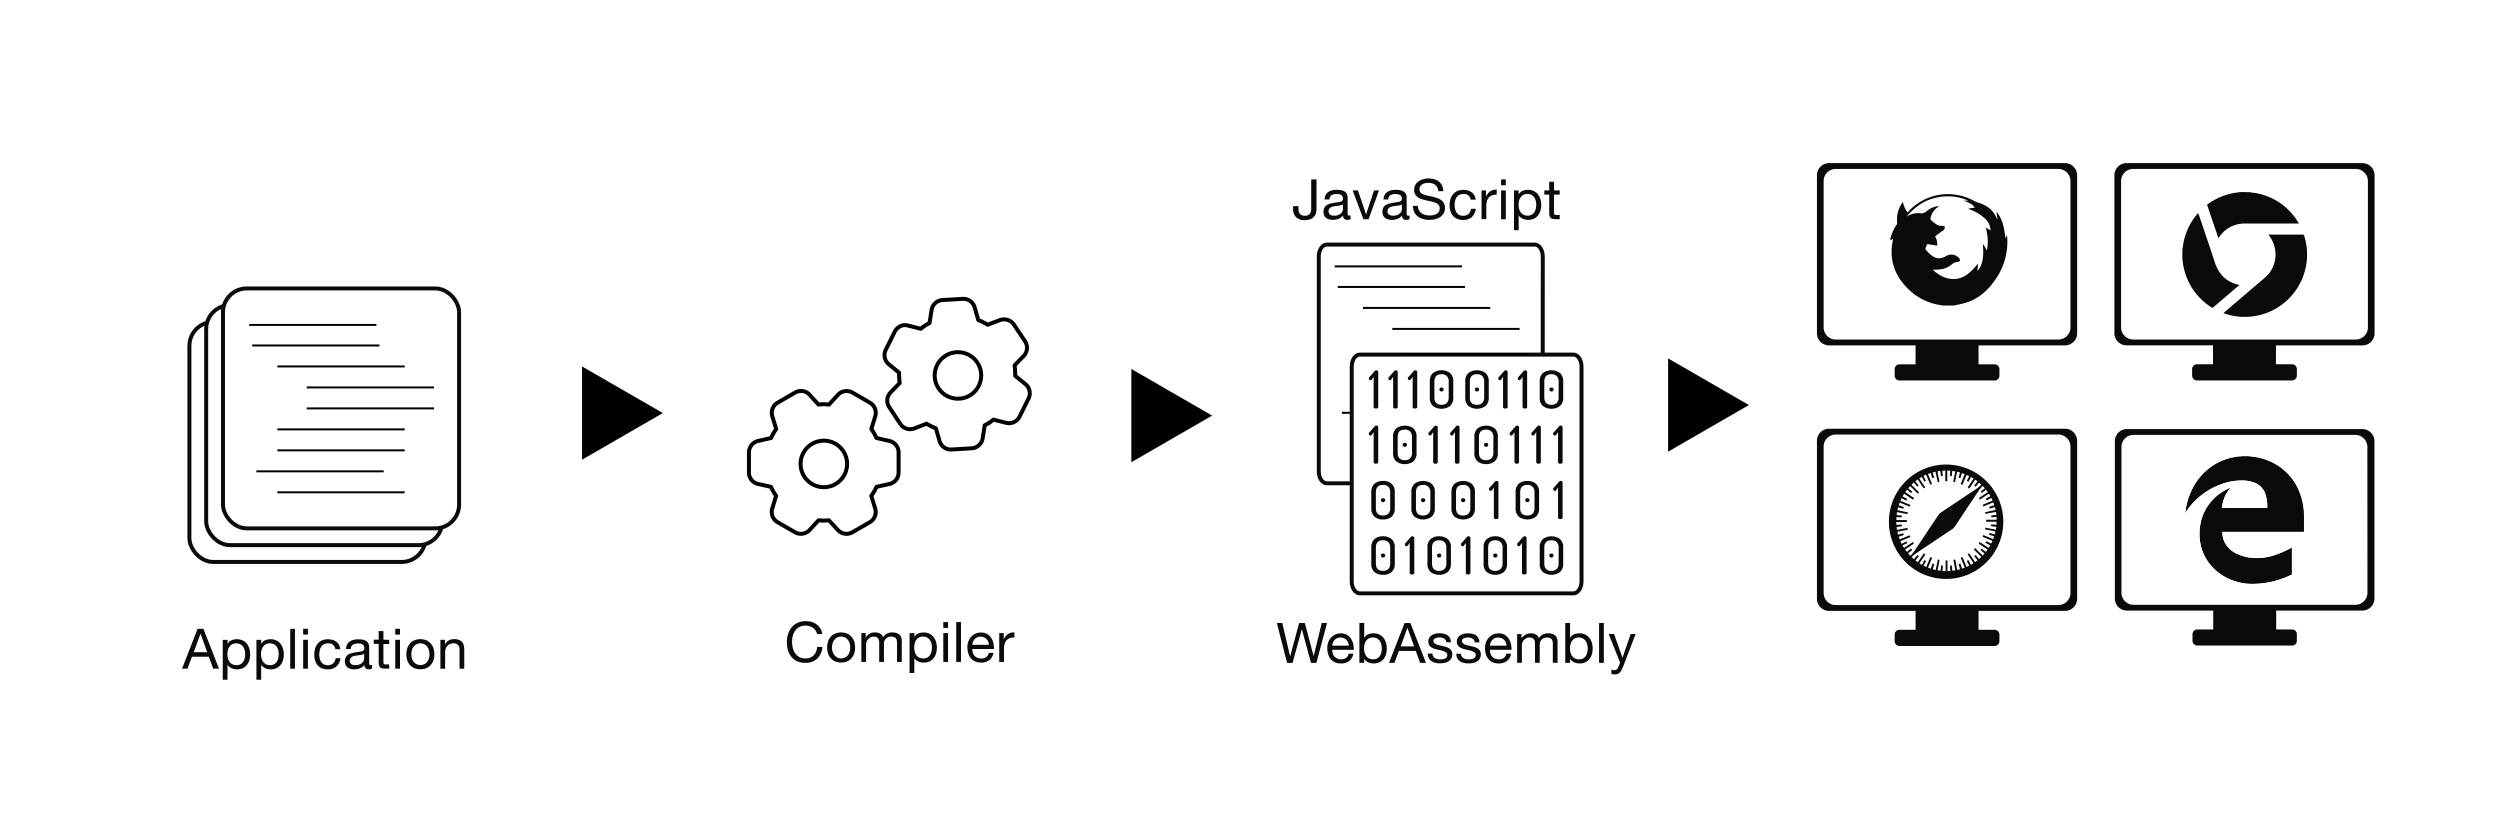 <svg id="Layer_1" data-name="Layer 1" xmlns="http://www.w3.org/2000/svg" xmlns:xlink="http://www.w3.org/1999/xlink" viewBox="0 0 1254.95 415.9"><defs><style>.cls-1,.cls-5,.cls-7,.cls-8{fill:none;}.cls-2,.cls-4{fill:#fff;}.cls-3{fill:#0a0a0a;}.cls-4,.cls-7{stroke:#0a0a0a;}.cls-4{stroke-linecap:round;}.cls-4,.cls-7,.cls-8{stroke-linejoin:round;stroke-width:2px;}.cls-5,.cls-8{stroke:#000;}.cls-5{stroke-miterlimit:10;}.cls-6{clip-path:url(#clip-path);}</style><clipPath id="clip-path" transform="translate(0 -141.62)"><rect class="cls-1" x="945.31" y="371.24" width="64.14" height="64.14"/></clipPath></defs><title>compile_to_WebAssembly-03_export</title><rect class="cls-2" width="1254.95" height="415.9"/><path class="cls-3" d="M660.57,248.68a4.57,4.57,0,0,1-1,1.75,4.63,4.63,0,0,1-1.82,1.23,7.29,7.29,0,0,1-2.81.47,6,6,0,0,1-4.32-1.47,5.79,5.79,0,0,1-1.51-4.33V245.1h2.66v.84a8.47,8.47,0,0,0,.14,1.59,3.35,3.35,0,0,0,.49,1.26,2.37,2.37,0,0,0,1,.83,3.87,3.87,0,0,0,1.61.29,2.84,2.84,0,0,0,2.51-1,4.51,4.51,0,0,0,.68-2.63V231.69h2.66v15A6.66,6.66,0,0,1,660.57,248.68Z" transform="translate(0 -141.62)"/><path class="cls-3" d="M677.94,251.62a3.33,3.33,0,0,1-1.7.37,2,2,0,0,1-1.47-.52,2.24,2.24,0,0,1-.55-1.7,5.64,5.64,0,0,1-2.28,1.7,7.58,7.58,0,0,1-2.82.52,7.29,7.29,0,0,1-1.86-.23,4.22,4.22,0,0,1-1.52-.7,3.45,3.45,0,0,1-1-1.24,4.31,4.31,0,0,1-.37-1.87,4.19,4.19,0,0,1,.42-2,3.76,3.76,0,0,1,1.1-1.28,5.38,5.38,0,0,1,1.57-.74c.6-.17,1.2-.31,1.81-.42s1.27-.23,1.86-.29a11.72,11.72,0,0,0,1.55-.28,2.57,2.57,0,0,0,1.07-.53,1.33,1.33,0,0,0,.39-1,2.31,2.31,0,0,0-.3-1.26,2,2,0,0,0-.75-.72,3.2,3.2,0,0,0-1-.34A8.47,8.47,0,0,0,671,239a5.12,5.12,0,0,0-2.52.57,2.45,2.45,0,0,0-1.09,2.17H664.9a5,5,0,0,1,.56-2.27,4.29,4.29,0,0,1,1.34-1.5,5.64,5.64,0,0,1,1.92-.82,10,10,0,0,1,2.31-.25,12.57,12.57,0,0,1,1.94.14,4.93,4.93,0,0,1,1.75.57,3.28,3.28,0,0,1,1.28,1.17,3.87,3.87,0,0,1,.48,2v7.44a5.53,5.53,0,0,0,.1,1.22c.06.26.28.4.66.4a2.93,2.93,0,0,0,.72-.12Zm-3.86-7.42a3,3,0,0,1-1.18.49c-.48.1-1,.19-1.52.25l-1.61.22a6.22,6.22,0,0,0-1.46.41,2.66,2.66,0,0,0-1,.79,2.22,2.22,0,0,0-.4,1.41,2,2,0,0,0,.23,1,1.93,1.93,0,0,0,.62.65,2.41,2.41,0,0,0,.88.36,4.81,4.81,0,0,0,1.07.12,5.67,5.67,0,0,0,2-.32,4.32,4.32,0,0,0,1.37-.81,3.2,3.2,0,0,0,.79-1.06,2.62,2.62,0,0,0,.25-1.07Z" transform="translate(0 -141.62)"/><path class="cls-3" d="M684.41,251.68,679,237.2h2.67l4.06,12.07h0l4-12.07h2.49L687,251.68Z" transform="translate(0 -141.62)"/><path class="cls-3" d="M707.54,251.62a3.39,3.39,0,0,1-1.71.37,2.08,2.08,0,0,1-1.47-.52,2.28,2.28,0,0,1-.54-1.7,5.74,5.74,0,0,1-2.29,1.7,7.69,7.69,0,0,1-4.67.29,4.34,4.34,0,0,1-1.53-.7,3.35,3.35,0,0,1-1-1.24,4.88,4.88,0,0,1,0-3.87,3.8,3.8,0,0,1,1.11-1.28,5.38,5.38,0,0,1,1.57-.74,18.1,18.1,0,0,1,1.8-.42c.66-.13,1.28-.23,1.86-.29a11.57,11.57,0,0,0,1.56-.28,2.53,2.53,0,0,0,1.06-.53,1.33,1.33,0,0,0,.39-1,2.41,2.41,0,0,0-.29-1.26,2,2,0,0,0-.76-.72,3,3,0,0,0-1-.34,7.28,7.28,0,0,0-1.14-.08,5.12,5.12,0,0,0-2.52.57,2.45,2.45,0,0,0-1.09,2.17h-2.38a5.28,5.28,0,0,1,.56-2.27,4.42,4.42,0,0,1,1.35-1.5,5.59,5.59,0,0,1,1.91-.82,10,10,0,0,1,2.31-.25,12.15,12.15,0,0,1,2,.14,4.93,4.93,0,0,1,1.75.57,3.48,3.48,0,0,1,1.26,1.21,3.87,3.87,0,0,1,.48,2v7.44a6.21,6.21,0,0,0,.09,1.22c.07.26.29.4.66.4a2.59,2.59,0,0,0,.73-.12Zm-3.86-7.42a3,3,0,0,1-1.18.49c-.49.1-1,.19-1.53.25l-1.61.22a6,6,0,0,0-1.45.41,2.66,2.66,0,0,0-1,.79,2.22,2.22,0,0,0-.41,1.41,1.92,1.92,0,0,0,.24,1,1.76,1.76,0,0,0,.62.65,2.41,2.41,0,0,0,.88.36,4.72,4.72,0,0,0,1.06.12,5.67,5.67,0,0,0,2-.32,4.63,4.63,0,0,0,1.37-.81,3,3,0,0,0,.78-1.06,2.63,2.63,0,0,0,.26-1.07Z" transform="translate(0 -141.62)"/><path class="cls-3" d="M720.43,234.42a5.63,5.63,0,0,0-3.4-1,8.32,8.32,0,0,0-1.65.17,4.36,4.36,0,0,0-1.44.56,3,3,0,0,0-1,1,3.25,3.25,0,0,0-.38,1.64,2,2,0,0,0,.55,1.49,3.87,3.87,0,0,0,1.45.94,12.44,12.44,0,0,0,2.06.6c.77.16,1.55.34,2.34.52s1.57.41,2.34.66a7.86,7.86,0,0,1,2.06,1,4.83,4.83,0,0,1,1.45,1.63,5.63,5.63,0,0,1-.17,5.19,5.77,5.77,0,0,1-1.83,1.85,8,8,0,0,1-2.51,1,11.64,11.64,0,0,1-2.76.33,11.32,11.32,0,0,1-3.17-.42,7.84,7.84,0,0,1-2.63-1.28,6,6,0,0,1-1.8-2.18,7,7,0,0,1-.65-3.15h2.51a4.35,4.35,0,0,0,1.78,3.67,5.4,5.4,0,0,0,1.87.86,8,8,0,0,0,2.18.28,9.88,9.88,0,0,0,1.8-.16,5.35,5.35,0,0,0,1.64-.58,3,3,0,0,0,1.63-2.9,2.56,2.56,0,0,0-.55-1.68,3.93,3.93,0,0,0-1.45-1,10.5,10.5,0,0,0-2.06-.65l-2.34-.52c-.79-.18-1.57-.38-2.34-.62a8.27,8.27,0,0,1-2.06-.92,4.18,4.18,0,0,1-2-3.77,5.33,5.33,0,0,1,.62-2.62,5.42,5.42,0,0,1,1.63-1.74,7.63,7.63,0,0,1,2.32-1.06,10.46,10.46,0,0,1,2.67-.35,11,11,0,0,1,2.86.41,6.68,6.68,0,0,1,2.31,1.15,5.57,5.57,0,0,1,1.57,2,7.12,7.12,0,0,1,.63,2.84H722A4.14,4.14,0,0,0,720.43,234.42Z" transform="translate(0 -141.62)"/><path class="cls-3" d="M737.11,239.72a3.66,3.66,0,0,0-2.41-.75,4.6,4.6,0,0,0-2.16.47,3.8,3.8,0,0,0-1.38,1.26,5.23,5.23,0,0,0-.75,1.81,10.72,10.72,0,0,0-.22,2.11,8.36,8.36,0,0,0,.24,2,5.06,5.06,0,0,0,.74,1.7,3.87,3.87,0,0,0,1.32,1.19,4.54,4.54,0,0,0,4.69-.48,4.22,4.22,0,0,0,1.22-2.6h2.43a6.64,6.64,0,0,1-2,4.14,6.29,6.29,0,0,1-4.38,1.46,7.36,7.36,0,0,1-2.93-.54,5.54,5.54,0,0,1-2.13-1.51,6.38,6.38,0,0,1-1.28-2.34,9.82,9.82,0,0,1-.44-3,10.92,10.92,0,0,1,.42-3,7,7,0,0,1,1.28-2.46,6,6,0,0,1,2.14-1.65,7,7,0,0,1,3-.6,8.56,8.56,0,0,1,2.31.29,5.61,5.61,0,0,1,1.91.91,5,5,0,0,1,1.34,1.49,5.67,5.67,0,0,1,.68,2.23h-2.47A3.71,3.71,0,0,0,737.11,239.72Z" transform="translate(0 -141.62)"/><path class="cls-3" d="M745.93,237.2v3H746a6.49,6.49,0,0,1,2.13-2.6,5.33,5.33,0,0,1,3.19-.78v2.52a6.7,6.7,0,0,0-2.43.39,3.77,3.77,0,0,0-1.63,1.15,4.66,4.66,0,0,0-.89,1.83,9.88,9.88,0,0,0-.28,2.48v6.44h-2.38V237.2Z" transform="translate(0 -141.62)"/><path class="cls-3" d="M753.51,234.62v-2.93h2.38v2.93Zm2.38,2.6V251.7h-2.38V237.2Z" transform="translate(0 -141.62)"/><path class="cls-3" d="M762.33,237.2v2h.06a3.59,3.59,0,0,1,1.85-1.75,7.12,7.12,0,0,1,2.77-.54,6.59,6.59,0,0,1,2.93.61,6.06,6.06,0,0,1,2.06,1.63,7.31,7.31,0,0,1,1.24,2.42,9.9,9.9,0,0,1,.42,2.91,10.17,10.17,0,0,1-.4,2.91,6.76,6.76,0,0,1-1.23,2.4A5.76,5.76,0,0,1,770,251.4a6.88,6.88,0,0,1-4.08.47,5.91,5.91,0,0,1-1.31-.36,5.19,5.19,0,0,1-1.21-.69,3.65,3.65,0,0,1-1-1.07h-.06v7.44H760v-20Zm8.56,5.14a5.43,5.43,0,0,0-.81-1.72,4.07,4.07,0,0,0-1.4-1.21,4.46,4.46,0,0,0-2-.44,4.21,4.21,0,0,0-2,.47,3.91,3.91,0,0,0-1.37,1.25,4.91,4.91,0,0,0-.77,1.75,8.48,8.48,0,0,0-.24,2,7.89,7.89,0,0,0,.25,2,5,5,0,0,0,.8,1.75,4,4,0,0,0,1.41,1.22,4.4,4.4,0,0,0,2.11.46,4.09,4.09,0,0,0,2-.47,3.74,3.74,0,0,0,1.33-1.26,5.29,5.29,0,0,0,.73-1.79,9.68,9.68,0,0,0,.23-2.08A7,7,0,0,0,770.89,242.34Z" transform="translate(0 -141.62)"/><path class="cls-3" d="M782.94,237.2v2.1h-2.88v9a2.5,2.5,0,0,0,.07.67.62.62,0,0,0,.26.39,1.07,1.07,0,0,0,.55.19h2v2.1h-1.82a7.61,7.61,0,0,1-1.58-.13,2.3,2.3,0,0,1-1.06-.46,1.9,1.9,0,0,1-.61-1,5.6,5.6,0,0,1-.19-1.63V239.3h-2.47v-2.1h2.47v-4.34h2.38v4.34Z" transform="translate(0 -141.62)"/><path class="cls-3" d="M658.09,474.35l-4.56-16.8h-.06l-4.62,16.8h-2.77l-5.12-20h2.71L647.59,471h.06l4.48-16.63H655L659.43,471h0l4.06-16.63h2.66l-5.35,20Z" transform="translate(0 -141.62)"/><path class="cls-3" d="M677.27,473.43a6.52,6.52,0,0,1-4.09,1.23,7.51,7.51,0,0,1-3-.56,5.83,5.83,0,0,1-2.14-1.57,6.53,6.53,0,0,1-1.3-2.4,11.71,11.71,0,0,1-.49-3.06,8.75,8.75,0,0,1,.5-3,7.11,7.11,0,0,1,1.42-2.38,6.42,6.42,0,0,1,2.15-1.57,6.58,6.58,0,0,1,2.73-.56,6,6,0,0,1,3.21.8,6.36,6.36,0,0,1,2,2,8,8,0,0,1,1.07,2.69,11.71,11.71,0,0,1,.24,2.77H668.76a6.06,6.06,0,0,0,.24,1.8,4,4,0,0,0,2.24,2.56,4.89,4.89,0,0,0,2,.39,4.12,4.12,0,0,0,2.48-.7,3.45,3.45,0,0,0,1.27-2.13h2.35A5.78,5.78,0,0,1,677.27,473.43Zm-.57-9.3a4.36,4.36,0,0,0-.87-1.3,4.05,4.05,0,0,0-2.93-1.19,4.13,4.13,0,0,0-1.66.32,3.93,3.93,0,0,0-1.28.89,4.27,4.27,0,0,0-.84,1.3,5.41,5.41,0,0,0-.36,1.58h8.32A5.19,5.19,0,0,0,676.7,464.13Z" transform="translate(0 -141.62)"/><path class="cls-3" d="M684.8,454.36v7.48h.06a3.59,3.59,0,0,1,1.85-1.75,6.92,6.92,0,0,1,2.77-.55,6.6,6.6,0,0,1,2.93.62,6,6,0,0,1,2.07,1.66,7.46,7.46,0,0,1,1.24,2.43,9.9,9.9,0,0,1,.42,2.91,10.17,10.17,0,0,1-.4,2.91,7,7,0,0,1-1.23,2.39,5.76,5.76,0,0,1-2.08,1.61,6.54,6.54,0,0,1-2.89.59,6.75,6.75,0,0,1-1.19-.11,7.48,7.48,0,0,1-1.31-.36,4.85,4.85,0,0,1-1.21-.69,3.82,3.82,0,0,1-1-1.08h-.06v1.93h-2.38v-20ZM693.36,465a5.59,5.59,0,0,0-.81-1.73,4.15,4.15,0,0,0-1.4-1.2,4.34,4.34,0,0,0-2-.45,4,4,0,0,0-3.41,1.72,5.38,5.38,0,0,0-.77,1.75,8.48,8.48,0,0,0-.24,2,8.36,8.36,0,0,0,.25,2.06,5.35,5.35,0,0,0,.8,1.75,4,4,0,0,0,1.41,1.22,4.36,4.36,0,0,0,2.1.46,4,4,0,0,0,2.06-.48,3.65,3.65,0,0,0,1.33-1.26,5.29,5.29,0,0,0,.73-1.79,9.58,9.58,0,0,0,.22-2.07A7.39,7.39,0,0,0,693.36,465Z" transform="translate(0 -141.62)"/><path class="cls-3" d="M708,454.36l7.81,20h-2.94l-2.18-6h-8.46l-2.24,6h-2.72l7.79-20Zm1.85,11.73-3.34-9.32h0l-3.39,9.32Z" transform="translate(0 -141.62)"/><path class="cls-3" d="M719.47,471.12a2.53,2.53,0,0,0,.88.87,3.9,3.9,0,0,0,1.23.46,7.55,7.55,0,0,0,1.42.17,9.36,9.36,0,0,0,1.18-.08,4.48,4.48,0,0,0,1.14-.31,2,2,0,0,0,.85-.66,1.75,1.75,0,0,0,.33-1.11,1.6,1.6,0,0,0-.69-1.4,6.52,6.52,0,0,0-1.75-.77c-.7-.19-1.47-.37-2.29-.53a12.16,12.16,0,0,1-2.28-.67,4.77,4.77,0,0,1-1.75-1.22,3.12,3.12,0,0,1-.74-2.25,3.46,3.46,0,0,1,.49-1.88,4,4,0,0,1,1.26-1.27,5.8,5.8,0,0,1,1.74-.73,7.77,7.77,0,0,1,1.92-.24,12.18,12.18,0,0,1,2.26.21,5.14,5.14,0,0,1,1.84.73,3.88,3.88,0,0,1,1.27,1.4,5.12,5.12,0,0,1,.56,2.2H726a2.27,2.27,0,0,0-1.15-1.91,3.62,3.62,0,0,0-1.05-.4,5,5,0,0,0-1.16-.13,6.56,6.56,0,0,0-1.08.09,3.48,3.48,0,0,0-1,.29,2.1,2.1,0,0,0-.73.56,1.47,1.47,0,0,0,.16,1.91,3.19,3.19,0,0,0,1.1.67,9.72,9.72,0,0,0,1.51.45l1.68.38a17.39,17.39,0,0,1,1.75.48,5.79,5.79,0,0,1,1.52.74,3.79,3.79,0,0,1,1.06,1.16,3.44,3.44,0,0,1,.41,1.74,3.92,3.92,0,0,1-2,3.58,6.18,6.18,0,0,1-2,.74,11.52,11.52,0,0,1-2.19.21,9.89,9.89,0,0,1-2.3-.25,5.44,5.44,0,0,1-1.93-.83,4.09,4.09,0,0,1-1.35-1.51,5.33,5.33,0,0,1-.56-2.28h2.38A2.62,2.62,0,0,0,719.47,471.12Z" transform="translate(0 -141.62)"/><path class="cls-3" d="M733.75,471.12a2.53,2.53,0,0,0,.88.87,3.9,3.9,0,0,0,1.23.46,7.51,7.51,0,0,0,1.42.14,9.2,9.2,0,0,0,1.17-.08,4.48,4.48,0,0,0,1.14-.31,2,2,0,0,0,.85-.66,1.82,1.82,0,0,0,.34-1.11,1.62,1.62,0,0,0-.7-1.4,6.52,6.52,0,0,0-1.75-.77c-.7-.19-1.46-.37-2.29-.53a12.16,12.16,0,0,1-2.28-.67,4.77,4.77,0,0,1-1.75-1.22,3.13,3.13,0,0,1-.7-2.18,3.46,3.46,0,0,1,.49-1.88,4,4,0,0,1,1.26-1.27,5.69,5.69,0,0,1,1.74-.73,7.77,7.77,0,0,1,1.92-.24,12.18,12.18,0,0,1,2.26.21,5.14,5.14,0,0,1,1.84.73,3.88,3.88,0,0,1,1.27,1.4,5.12,5.12,0,0,1,.56,2.2h-2.38a2.27,2.27,0,0,0-1.15-1.91,3.61,3.61,0,0,0-1-.4,5,5,0,0,0-1.16-.13,6.56,6.56,0,0,0-1.08.09,3.48,3.48,0,0,0-1,.29,2.1,2.1,0,0,0-.73.56,1.47,1.47,0,0,0,.16,1.91,3.19,3.19,0,0,0,1.1.67,9.72,9.72,0,0,0,1.51.45l1.68.38a17.39,17.39,0,0,1,1.75.48,5.79,5.79,0,0,1,1.52.74,3.79,3.79,0,0,1,1.06,1.16,3.44,3.44,0,0,1,.41,1.74,3.92,3.92,0,0,1-2,3.58,6.18,6.18,0,0,1-2,.74,11.52,11.52,0,0,1-2.19.21,9.89,9.89,0,0,1-2.3-.25,5.44,5.44,0,0,1-1.93-.83,4.09,4.09,0,0,1-1.35-1.51,5.33,5.33,0,0,1-.56-2.28h2.38A2.66,2.66,0,0,0,733.75,471.12Z" transform="translate(0 -141.62)"/><path class="cls-3" d="M756.45,473.43a6.54,6.54,0,0,1-4.08,1.23,7.51,7.51,0,0,1-3-.56,5.87,5.87,0,0,1-2.15-1.57,6.83,6.83,0,0,1-1.3-2.4,11.71,11.71,0,0,1-.49-3.06,8.53,8.53,0,0,1,.51-3,7.08,7.08,0,0,1,1.41-2.38,6.46,6.46,0,0,1,4.89-2.13,6,6,0,0,1,3.2.8,6.32,6.32,0,0,1,2,2,8.22,8.22,0,0,1,1.06,2.69,10.74,10.74,0,0,1,.24,2.77H747.94a5.85,5.85,0,0,0,.23,1.81,4,4,0,0,0,.81,1.51,3.91,3.91,0,0,0,1.43,1.05,4.89,4.89,0,0,0,2,.39,4.12,4.12,0,0,0,2.48-.7,3.36,3.36,0,0,0,1.27-2.13h2.35A5.7,5.7,0,0,1,756.45,473.43Zm-.57-9.3a4,4,0,0,0-.87-1.3,4.19,4.19,0,0,0-1.29-.87,4.34,4.34,0,0,0-1.63-.32,4.17,4.17,0,0,0-1.67.32,3.89,3.89,0,0,0-1.27.89,4,4,0,0,0-.84,1.3,4.8,4.8,0,0,0-.37,1.58h8.32A4.68,4.68,0,0,0,755.88,464.13Z" transform="translate(0 -141.62)"/><path class="cls-3" d="M763.76,459.88V462h.06a5.63,5.63,0,0,1,7.11-1.91,3.13,3.13,0,0,1,1.54,1.91,5.16,5.16,0,0,1,1.92-1.82,5.44,5.44,0,0,1,2.62-.65,7.5,7.5,0,0,1,2,.24,4.1,4.1,0,0,1,1.51.74,3.35,3.35,0,0,1,1,1.3,4.68,4.68,0,0,1,.35,1.92v10.61h-2.38v-9.49a6,6,0,0,0-.11-1.26,2.46,2.46,0,0,0-.42-1,2.12,2.12,0,0,0-.85-.69,3.61,3.61,0,0,0-1.42-.25,3.78,3.78,0,0,0-2.77,1,3.63,3.63,0,0,0-1,2.69v9h-2.38v-9.49a7,7,0,0,0-.12-1.29,2.81,2.81,0,0,0-.44-1,2.06,2.06,0,0,0-.82-.67,3.34,3.34,0,0,0-1.33-.24,3.57,3.57,0,0,0-1.78.42,3.9,3.9,0,0,0-1.21,1,4.16,4.16,0,0,0-.67,1.22,3.44,3.44,0,0,0-.21,1.05v9h-2.38V459.88Z" transform="translate(0 -141.62)"/><path class="cls-3" d="M788.15,454.36v7.48h.06a3.59,3.59,0,0,1,1.85-1.75,6.92,6.92,0,0,1,2.77-.55,6.53,6.53,0,0,1,2.92.62,6,6,0,0,1,2.07,1.66,7.2,7.2,0,0,1,1.25,2.43,9.9,9.9,0,0,1,.42,2.91,10.17,10.17,0,0,1-.4,2.91,7.17,7.17,0,0,1-1.24,2.39,5.72,5.72,0,0,1-2.07,1.61,6.58,6.58,0,0,1-2.9.59,6.75,6.75,0,0,1-1.19-.11,7.37,7.37,0,0,1-1.3-.36,5.05,5.05,0,0,1-1.22-.69,3.82,3.82,0,0,1-1-1.08h-.06v1.93h-2.38v-20ZM796.7,465a5.08,5.08,0,0,0-.81-1.73,4.15,4.15,0,0,0-1.4-1.2,4.22,4.22,0,0,0-2-.45,4.08,4.08,0,0,0-2,.48,4.21,4.21,0,0,0-1.38,1.24,5.15,5.15,0,0,0-.76,1.75,8.48,8.48,0,0,0-.24,2,8.36,8.36,0,0,0,.25,2.06,4.89,4.89,0,0,0,.8,1.75,4,4,0,0,0,1.41,1.22,4.36,4.36,0,0,0,2.1.46,4,4,0,0,0,2.06-.48,3.65,3.65,0,0,0,1.33-1.26,5.29,5.29,0,0,0,.73-1.79A9.58,9.58,0,0,0,797,467,7.37,7.37,0,0,0,796.7,465Z" transform="translate(0 -141.62)"/><path class="cls-3" d="M805.09,454.36v20h-2.38v-20Z" transform="translate(0 -141.62)"/><path class="cls-3" d="M814.75,476.29a16.17,16.17,0,0,1-.83,1.79,5.21,5.21,0,0,1-.89,1.19,2.93,2.93,0,0,1-1.09.67,4.12,4.12,0,0,1-1.39.21,5.93,5.93,0,0,1-.84-.06,3.19,3.19,0,0,1-.81-.19v-2.19a3,3,0,0,0,.71.24,2.68,2.68,0,0,0,.69.1,2.12,2.12,0,0,0,1.22-.35,2.18,2.18,0,0,0,.74-1l1-2.44-5.74-14.39h2.69l4.22,11.84h.06l4.06-11.84h2.52Z" transform="translate(0 -141.62)"/><path class="cls-3" d="M408,456.73a6.25,6.25,0,0,0-3.63-1.06,6.48,6.48,0,0,0-3.06.67,6.08,6.08,0,0,0-2.1,1.8,7.8,7.8,0,0,0-1.22,2.59,11.71,11.71,0,0,0-.39,3A13,13,0,0,0,398,467a7.67,7.67,0,0,0,1.22,2.66,6,6,0,0,0,2.11,1.81,6.56,6.56,0,0,0,3.08.67,6,6,0,0,0,2.34-.44,5.15,5.15,0,0,0,1.76-1.2,5.33,5.33,0,0,0,1.16-1.83,7.59,7.59,0,0,0,.51-2.3h2.66a9,9,0,0,1-2.61,5.88,8.41,8.41,0,0,1-6,2.1,9.59,9.59,0,0,1-4.06-.8,7.9,7.9,0,0,1-2.89-2.2,9.39,9.39,0,0,1-1.72-3.3,14.13,14.13,0,0,1-.57-4.09,13.27,13.27,0,0,1,.61-4.1,9.83,9.83,0,0,1,1.81-3.35,8.3,8.3,0,0,1,3-2.25,9.67,9.67,0,0,1,4.07-.83,10.12,10.12,0,0,1,3,.42,8.3,8.3,0,0,1,2.49,1.24,7,7,0,0,1,1.82,2,7.61,7.61,0,0,1,1,2.81h-2.66A5,5,0,0,0,408,456.73Z" transform="translate(0 -141.62)"/><path class="cls-3" d="M415.64,463.69a6.75,6.75,0,0,1,1.35-2.41,6.31,6.31,0,0,1,2.21-1.61,8.14,8.14,0,0,1,6.06,0,6.36,6.36,0,0,1,2.2,1.61,6.58,6.58,0,0,1,1.34,2.41,10.06,10.06,0,0,1,0,5.95,6.73,6.73,0,0,1-1.34,2.39,6.33,6.33,0,0,1-2.2,1.6,8.34,8.34,0,0,1-6.06,0A6.16,6.16,0,0,1,417,472a6.67,6.67,0,0,1-1.35-2.39A10.06,10.06,0,0,1,415.64,463.69Zm2.42,5.32a5,5,0,0,0,1,1.7,4.15,4.15,0,0,0,1.44,1.05,4.27,4.27,0,0,0,3.5,0,4.15,4.15,0,0,0,1.44-1.05,4.72,4.72,0,0,0,1-1.7,7.94,7.94,0,0,0,0-4.68,4.89,4.89,0,0,0-1-1.72,4.21,4.21,0,0,0-1.44-1.07,4.43,4.43,0,0,0-3.5,0,4.12,4.12,0,0,0-1.5,1.08,5.31,5.31,0,0,0-1,1.72,7.94,7.94,0,0,0,0,4.68Z" transform="translate(0 -141.62)"/><path class="cls-3" d="M434.57,459.42v2.12h.06a5.24,5.24,0,0,1,4.67-2.46,5.29,5.29,0,0,1,2.44.56,3.14,3.14,0,0,1,1.54,1.9,5,5,0,0,1,1.92-1.82,5.39,5.39,0,0,1,2.61-.64,7.5,7.5,0,0,1,2,.24,4.1,4.1,0,0,1,1.51.74,3.35,3.35,0,0,1,1,1.3,4.68,4.68,0,0,1,.35,1.92v10.61h-2.38V464.4a7.66,7.66,0,0,0-.11-1.26,2.6,2.6,0,0,0-.42-1,2.12,2.12,0,0,0-.85-.69,3.44,3.44,0,0,0-1.42-.25,3.74,3.74,0,0,0-2.77,1,3.63,3.63,0,0,0-1,2.69v9h-2.38V464.4a5.59,5.59,0,0,0-.13-1.29,2.62,2.62,0,0,0-.43-1,2.06,2.06,0,0,0-.82-.67,3.22,3.22,0,0,0-1.34-.24,3.51,3.51,0,0,0-1.77.42,3.9,3.9,0,0,0-1.21,1,4.16,4.16,0,0,0-.67,1.22,3.44,3.44,0,0,0-.21,1.05v9h-2.38V459.42Z" transform="translate(0 -141.62)"/><path class="cls-3" d="M459,459.42v2h0a3.59,3.59,0,0,1,1.85-1.75,6.92,6.92,0,0,1,2.77-.55,6.6,6.6,0,0,1,2.93.62,6,6,0,0,1,2.07,1.66,7.34,7.34,0,0,1,1.25,2.42,10,10,0,0,1,.42,2.92,10.18,10.18,0,0,1-.41,2.91,7,7,0,0,1-1.23,2.39,5.81,5.81,0,0,1-2.07,1.61,7.13,7.13,0,0,1-4.09.48,6.63,6.63,0,0,1-1.3-.37,4.43,4.43,0,0,1-1.22-.68,3.82,3.82,0,0,1-1-1.08h0v7.45h-2.38v-20Zm8.55,5.13a5.54,5.54,0,0,0-.81-1.72,4.15,4.15,0,0,0-1.4-1.2,4.34,4.34,0,0,0-2-.45,4,4,0,0,0-3.42,1.72,5.38,5.38,0,0,0-.77,1.75,8.48,8.48,0,0,0-.24,2,8.37,8.37,0,0,0,.26,2.06,5.13,5.13,0,0,0,.79,1.75,4.16,4.16,0,0,0,1.42,1.22,4.48,4.48,0,0,0,2.1.46,4,4,0,0,0,2.06-.48,3.65,3.65,0,0,0,1.33-1.26,5.48,5.48,0,0,0,.72-1.79,9.59,9.59,0,0,0,.23-2.07,7.51,7.51,0,0,0-.31-2Z" transform="translate(0 -141.62)"/><path class="cls-3" d="M473.52,456.81V453.9h2.38v2.91Zm2.38,2.61v14.47h-2.38V459.42Z" transform="translate(0 -141.62)"/><path class="cls-3" d="M482.39,453.9v20H480v-20Z" transform="translate(0 -141.62)"/><path class="cls-3" d="M496.62,473a6.58,6.58,0,0,1-4.09,1.23,7.51,7.51,0,0,1-3-.56,5.91,5.91,0,0,1-2.14-1.57,6.53,6.53,0,0,1-1.3-2.4,11.31,11.31,0,0,1-.49-3.06,8.75,8.75,0,0,1,.5-3,7.29,7.29,0,0,1,1.41-2.38,6.46,6.46,0,0,1,2.16-1.57,6.58,6.58,0,0,1,2.73-.56,6,6,0,0,1,3.21.8,6.36,6.36,0,0,1,2,2,7.93,7.93,0,0,1,1.09,2.72,10.74,10.74,0,0,1,.24,2.77H488.11a5.74,5.74,0,0,0,.22,1.8,4.14,4.14,0,0,0,.81,1.52,3.91,3.91,0,0,0,1.43,1.05,4.89,4.89,0,0,0,2,.39,4.05,4.05,0,0,0,2.48-.7,3.37,3.37,0,0,0,1.28-2.13h2.35A5.81,5.81,0,0,1,496.62,473Zm-.58-9.3a4,4,0,0,0-.86-1.3,4.51,4.51,0,0,0-1.29-.87,4.39,4.39,0,0,0-1.64-.32,4.17,4.17,0,0,0-1.67.32,4,4,0,0,0-2.11,2.19,4.78,4.78,0,0,0-.36,1.58h8.31a5,5,0,0,0-.42-1.6Z" transform="translate(0 -141.62)"/><path class="cls-3" d="M503.84,459.42v3.05h.06a6.41,6.41,0,0,1,2.12-2.61,5.38,5.38,0,0,1,3.2-.78v2.54a6.75,6.75,0,0,0-2.44.39,3.89,3.89,0,0,0-1.62,1.15,4.82,4.82,0,0,0-.9,1.83,9.88,9.88,0,0,0-.28,2.48v6.44H501.6V459.42Z" transform="translate(0 -141.62)"/><path class="cls-3" d="M102.12,457.28l7.81,20H107l-2.18-6H96.35l-2.24,6H91.39l7.79-20ZM104,469l-3.34-9.32h0L97.27,469Z" transform="translate(0 -141.62)"/><path class="cls-3" d="M114.24,462.8v2h.06a3.59,3.59,0,0,1,1.85-1.75,6.92,6.92,0,0,1,2.77-.55,6.53,6.53,0,0,1,2.92.62,6,6,0,0,1,2.08,1.66,7.46,7.46,0,0,1,1.24,2.43,9.9,9.9,0,0,1,.42,2.91,10.17,10.17,0,0,1-.4,2.91,6.82,6.82,0,0,1-1.24,2.39,5.64,5.64,0,0,1-2.07,1.61,6.45,6.45,0,0,1-2.9.59,6.75,6.75,0,0,1-1.19-.11,7.37,7.37,0,0,1-1.3-.36,5.05,5.05,0,0,1-1.22-.69,3.82,3.82,0,0,1-1-1.08h-.06v7.45h-2.38v-20Zm8.56,5.14a5.3,5.3,0,0,0-.82-1.73,4.15,4.15,0,0,0-1.4-1.2,4.22,4.22,0,0,0-2-.45,4,4,0,0,0-3.41,1.72,4.91,4.91,0,0,0-.77,1.75,8.48,8.48,0,0,0-.24,2,8.36,8.36,0,0,0,.25,2.06,4.89,4.89,0,0,0,.8,1.75,4,4,0,0,0,1.41,1.22,4.36,4.36,0,0,0,2.1.46,4,4,0,0,0,2.06-.48,3.65,3.65,0,0,0,1.33-1.26,5.29,5.29,0,0,0,.73-1.79,9.58,9.58,0,0,0,.22-2.07A7.8,7.8,0,0,0,122.8,467.94Z" transform="translate(0 -141.62)"/><path class="cls-3" d="M131.13,462.8v2h.05a3.59,3.59,0,0,1,1.85-1.75,6.92,6.92,0,0,1,2.77-.55,6.6,6.6,0,0,1,2.93.62,6,6,0,0,1,2.07,1.66,7.48,7.48,0,0,1,1.25,2.43,9.9,9.9,0,0,1,.42,2.91,10.18,10.18,0,0,1-.41,2.91,7,7,0,0,1-1.23,2.39,5.64,5.64,0,0,1-2.07,1.61,6.58,6.58,0,0,1-2.9.59,7.33,7.33,0,0,1-2.49-.47,4.74,4.74,0,0,1-1.22-.69,3.82,3.82,0,0,1-1-1.08h-.05v7.45h-2.38v-20Zm8.55,5.14a5.59,5.59,0,0,0-.81-1.73,4.15,4.15,0,0,0-1.4-1.2,4.34,4.34,0,0,0-2-.45,4,4,0,0,0-3.42,1.72,5.38,5.38,0,0,0-.77,1.75,8.48,8.48,0,0,0-.24,2,8.87,8.87,0,0,0,.25,2.06,5.35,5.35,0,0,0,.8,1.75,4.16,4.16,0,0,0,1.42,1.22,4.25,4.25,0,0,0,2.1.46,4,4,0,0,0,2-.48,3.65,3.65,0,0,0,1.33-1.26,5.29,5.29,0,0,0,.73-1.79,9.59,9.59,0,0,0,.23-2.07,7.34,7.34,0,0,0-.22-2Z" transform="translate(0 -141.62)"/><path class="cls-3" d="M148.07,457.28v20h-2.38v-20Z" transform="translate(0 -141.62)"/><path class="cls-3" d="M152.18,460.19v-2.91h2.38v2.91Zm2.38,2.61v14.47h-2.38V462.8Z" transform="translate(0 -141.62)"/><path class="cls-3" d="M167.19,465.32a3.55,3.55,0,0,0-2.41-.76,4.32,4.32,0,0,0-2.15.48,3.83,3.83,0,0,0-1.39,1.26,5.16,5.16,0,0,0-.74,1.8,10.12,10.12,0,0,0-.23,2.12,8.36,8.36,0,0,0,.24,2,5.54,5.54,0,0,0,.74,1.69,3.68,3.68,0,0,0,1.32,1.19,4.5,4.5,0,0,0,4.69-.47,4.22,4.22,0,0,0,1.22-2.61h2.43a6.69,6.69,0,0,1-2,4.15,6.28,6.28,0,0,1-4.38,1.45,7.53,7.53,0,0,1-2.93-.53,5.5,5.5,0,0,1-2.12-1.51,6.55,6.55,0,0,1-1.29-2.34,9.82,9.82,0,0,1-.44-3,10.92,10.92,0,0,1,.42-3,7,7,0,0,1,1.28-2.46,6,6,0,0,1,2.14-1.66,7,7,0,0,1,3-.6,9,9,0,0,1,2.31.3,5.56,5.56,0,0,1,1.9.91,5,5,0,0,1,1.36,1.55,5.83,5.83,0,0,1,.67,2.23h-2.46A3.6,3.6,0,0,0,167.19,465.32Z" transform="translate(0 -141.62)"/><path class="cls-3" d="M186.68,477.22a3.39,3.39,0,0,1-1.68.4,2,2,0,0,1-1.47-.52,2.21,2.21,0,0,1-.55-1.69,5.62,5.62,0,0,1-2.28,1.69,7.85,7.85,0,0,1-4.67.3,4.34,4.34,0,0,1-1.53-.7,3.38,3.38,0,0,1-1-1.25,4.11,4.11,0,0,1-.38-1.86,4.31,4.31,0,0,1,.42-2,3.77,3.77,0,0,1,1.11-1.27,5.21,5.21,0,0,1,1.56-.74c.6-.17,1.2-.31,1.81-.42s1.29-.23,1.86-.3a9.11,9.11,0,0,0,1.56-.28,2.53,2.53,0,0,0,1.06-.53,1.28,1.28,0,0,0,.39-1,2.41,2.41,0,0,0-.29-1.26,2,2,0,0,0-.76-.73,3,3,0,0,0-1-.33,7.3,7.3,0,0,0-1.14-.09,5,5,0,0,0-2.52.58,2.45,2.45,0,0,0-1.09,2.17h-2.38a5.11,5.11,0,0,1,.56-2.27,4.29,4.29,0,0,1,1.34-1.5,5.77,5.77,0,0,1,1.92-.83,10.55,10.55,0,0,1,2.31-.25,14.83,14.83,0,0,1,2,.14,5.45,5.45,0,0,1,1.75.57,3.43,3.43,0,0,1,1.26,1.22,4,4,0,0,1,.47,2v7.43a5.63,5.63,0,0,0,.1,1.23q.11.39.66.39a3,3,0,0,0,.73-.11Zm-3.87-7.42a3.1,3.1,0,0,1-1.17.49c-.49.1-1,.18-1.53.25l-1.61.22a6,6,0,0,0-1.45.4,2.66,2.66,0,0,0-1.05.8,2.14,2.14,0,0,0-.41,1.4,1.92,1.92,0,0,0,.24,1,2,2,0,0,0,.61.66,2.78,2.78,0,0,0,.89.36,5.37,5.37,0,0,0,1.06.11,5.45,5.45,0,0,0,2-.32,4.14,4.14,0,0,0,1.37-.81,3.14,3.14,0,0,0,.78-1.06,2.62,2.62,0,0,0,.25-1.07Z" transform="translate(0 -141.62)"/><path class="cls-3" d="M195.36,462.8v2.1h-2.89v9a3,3,0,0,0,.07.67.68.68,0,0,0,.27.39,1.28,1.28,0,0,0,.54.18,6.91,6.91,0,0,0,.91,0h1.1v2.1h-1.82a8.52,8.52,0,0,1-1.59-.12,2.46,2.46,0,0,1-1.06-.46,2,2,0,0,1-.6-1,5.54,5.54,0,0,1-.2-1.62v-9.21h-2.46v-2.1h2.46v-4.34h2.38v4.34Z" transform="translate(0 -141.62)"/><path class="cls-3" d="M198.41,460.19v-2.91h2.38v2.91Zm2.38,2.61v14.47h-2.38V462.8Z" transform="translate(0 -141.62)"/><path class="cls-3" d="M204.43,467.07a6.58,6.58,0,0,1,1.34-2.41,6.4,6.4,0,0,1,2.21-1.61,8.07,8.07,0,0,1,6.07,0,6.23,6.23,0,0,1,2.19,1.61,6.75,6.75,0,0,1,1.35,2.41,10.06,10.06,0,0,1,0,5.95,6.67,6.67,0,0,1-1.35,2.39,6.09,6.09,0,0,1-2.19,1.6,8.37,8.37,0,0,1-6.07,0,6.16,6.16,0,0,1-2.21-1.6,6.73,6.73,0,0,1-1.34-2.39A10.06,10.06,0,0,1,204.43,467.07Zm2.42,5.32a4.76,4.76,0,0,0,1,1.71,4.34,4.34,0,0,0,1.44,1,4.43,4.43,0,0,0,3.5,0,4.34,4.34,0,0,0,1.44-1,5.17,5.17,0,0,0,1-1.71,7.94,7.94,0,0,0,0-4.68,5.31,5.31,0,0,0-1-1.72,4,4,0,0,0-1.44-1.06,4.35,4.35,0,0,0-3.5,0,4,4,0,0,0-1.44,1.06,4.89,4.89,0,0,0-1,1.72A7.94,7.94,0,0,0,206.85,472.39Z" transform="translate(0 -141.62)"/><path class="cls-3" d="M223.36,462.8v2.29h0a5,5,0,0,1,4.71-2.63,6.43,6.43,0,0,1,2.38.39,3.85,3.85,0,0,1,2.36,2.76,8.57,8.57,0,0,1,.24,2.14v9.52h-2.38v-9.8a2.87,2.87,0,0,0-.78-2.12,2.92,2.92,0,0,0-2.16-.79,4.69,4.69,0,0,0-1.89.34,3.55,3.55,0,0,0-1.33,1,4.16,4.16,0,0,0-.8,1.44,5.87,5.87,0,0,0-.26,1.81v8.17h-2.38V462.8Z" transform="translate(0 -141.62)"/><path class="cls-4" d="M774.4,378.23c0,3.3-1.77,6-4,6H666c-2.2,0-4-2.67-4-6V270.4c0-3.3,1.77-6,4-6H770.44c2.19,0,4,2.67,4,6Z" transform="translate(0 -141.62)"/><line class="cls-5" x1="670" y1="133.72" x2="733.89" y2="133.72"/><line class="cls-5" x1="671.54" y1="144.04" x2="735.42" y2="144.04"/><line class="cls-5" x1="684.17" y1="154.57" x2="748.06" y2="154.57"/><line class="cls-5" x1="698.92" y1="165.1" x2="762.8" y2="165.1"/><line class="cls-5" x1="684.17" y1="186.16" x2="748.06" y2="186.16"/><line class="cls-5" x1="684.17" y1="196.69" x2="748.06" y2="196.69"/><line class="cls-5" x1="673.64" y1="207.22" x2="737.53" y2="207.22"/><line class="cls-5" x1="684.17" y1="217.75" x2="748.06" y2="217.75"/><path class="cls-4" d="M793.89,433.48c0,3.3-1.82,6-4.07,6H682.61c-2.25,0-4.07-2.67-4.07-6V325.62c0-3.29,1.82-6,4.07-6H789.82c2.25,0,4.07,2.68,4.07,6Z" transform="translate(0 -141.62)"/><path class="cls-3" d="M687.11,331.62a1.13,1.13,0,0,1,.49-.92l2.52-2.86a1.06,1.06,0,0,1,.71-.34,1.25,1.25,0,0,1,.7.21.71.71,0,0,1,.31.58v17.63a.64.64,0,0,1-.34.58,1.67,1.67,0,0,1-1.62,0,.67.67,0,0,1-.34-.58V330.76l-1,1.44a.8.8,0,0,1-.57.29.74.74,0,0,1-.6-.27A.89.89,0,0,1,687.11,331.62Z" transform="translate(0 -141.62)"/><path class="cls-3" d="M696.9,331.62a1.13,1.13,0,0,1,.49-.92l2.52-2.86a1.06,1.06,0,0,1,.71-.34,1.2,1.2,0,0,1,.69.21.68.68,0,0,1,.32.58v17.63a.67.67,0,0,1-.34.58,1.67,1.67,0,0,1-1.62,0,.67.67,0,0,1-.34-.58V330.76l-1,1.44a.76.76,0,0,1-1.18,0A1,1,0,0,1,696.9,331.62Z" transform="translate(0 -141.62)"/><path class="cls-3" d="M706.69,331.62a1.13,1.13,0,0,1,.49-.92l2.51-2.86a1.11,1.11,0,0,1,.72-.34,1.2,1.2,0,0,1,.69.21.68.68,0,0,1,.32.58v17.63a.65.65,0,0,1-.35.58,1.41,1.41,0,0,1-.8.21,1.47,1.47,0,0,1-.81-.21.64.64,0,0,1-.34-.58V330.76l-1,1.44a.76.76,0,0,1-1.18,0A1,1,0,0,1,706.69,331.62Z" transform="translate(0 -141.62)"/><path class="cls-3" d="M717.73,341.1v-7.9a5.45,5.45,0,0,1,1.6-4.34,7.34,7.34,0,0,1,8.57,0,5.38,5.38,0,0,1,1.62,4.34v7.9a5.38,5.38,0,0,1-1.62,4.34,7.34,7.34,0,0,1-8.57,0A5.45,5.45,0,0,1,717.73,341.1Zm2.3,0q0,3.72,3.58,3.72a3.64,3.64,0,0,0,2.67-.93,3.75,3.75,0,0,0,.94-2.79v-7.9a3.78,3.78,0,0,0-.94-2.8,3.68,3.68,0,0,0-2.67-.93c-2.39,0-3.58,1.25-3.58,3.73Zm2.82-3.26a1,1,0,0,1-.31-.72.93.93,0,0,1,.31-.7,1.14,1.14,0,0,1,.79-.28,1.07,1.07,0,0,1,.76.28.9.9,0,0,1,.3.7,1,1,0,0,1-.3.72,1,1,0,0,1-.76.29A1.05,1.05,0,0,1,722.85,337.84Z" transform="translate(0 -141.62)"/><path class="cls-3" d="M735.53,341.1v-7.9a5.45,5.45,0,0,1,1.6-4.34,7.34,7.34,0,0,1,8.57,0,5.38,5.38,0,0,1,1.62,4.34v7.9a5.38,5.38,0,0,1-1.62,4.34,7.34,7.34,0,0,1-8.57,0A5.45,5.45,0,0,1,735.53,341.1Zm2.3,0q0,3.72,3.58,3.72a3.64,3.64,0,0,0,2.67-.93,3.75,3.75,0,0,0,.94-2.79v-7.9a3.78,3.78,0,0,0-.94-2.8,3.68,3.68,0,0,0-2.67-.93c-2.39,0-3.58,1.25-3.58,3.73Zm2.82-3.26a1,1,0,0,1-.31-.72.93.93,0,0,1,.31-.7,1.14,1.14,0,0,1,.79-.28,1.07,1.07,0,0,1,.76.28.9.9,0,0,1,.3.7,1,1,0,0,1-.3.72,1,1,0,0,1-.76.29A1.05,1.05,0,0,1,740.65,337.84Z" transform="translate(0 -141.62)"/><path class="cls-3" d="M752.07,331.62a1.14,1.14,0,0,1,.5-.92l2.51-2.86a1.09,1.09,0,0,1,.71-.34,1.25,1.25,0,0,1,.7.21.66.66,0,0,1,.31.58v17.63a.64.64,0,0,1-.34.58,1.41,1.41,0,0,1-.8.21,1.47,1.47,0,0,1-.81-.21.64.64,0,0,1-.34-.58V330.76l-1,1.44a.84.84,0,0,1-.58.29.74.74,0,0,1-.6-.27A1,1,0,0,1,752.07,331.62Z" transform="translate(0 -141.62)"/><path class="cls-3" d="M761.86,331.62a1.14,1.14,0,0,1,.5-.92l2.51-2.86a1.06,1.06,0,0,1,.71-.34,1.25,1.25,0,0,1,.7.21.66.66,0,0,1,.31.58v17.63a.64.64,0,0,1-.34.58,1.65,1.65,0,0,1-1.61,0,.64.64,0,0,1-.34-.58V330.76l-1,1.44a.8.8,0,0,1-.57.29.74.74,0,0,1-.6-.27A1,1,0,0,1,761.86,331.62Z" transform="translate(0 -141.62)"/><path class="cls-3" d="M772.91,341.1v-7.9a5.42,5.42,0,0,1,1.6-4.34,7.34,7.34,0,0,1,8.57,0,5.41,5.41,0,0,1,1.61,4.34v7.9a5.4,5.4,0,0,1-1.61,4.34,7.34,7.34,0,0,1-8.57,0A5.41,5.41,0,0,1,772.91,341.1Zm2.3,0q0,3.72,3.58,3.72a3.6,3.6,0,0,0,2.66-.93,3.76,3.76,0,0,0,.95-2.79v-7.9a3.79,3.79,0,0,0-.95-2.8,3.6,3.6,0,0,0-2.66-.93c-2.39,0-3.58,1.25-3.58,3.73Zm2.81-3.26a1,1,0,0,1-.3-.72.9.9,0,0,1,.3-.7,1.17,1.17,0,0,1,.8-.28,1.07,1.07,0,0,1,.76.28.9.9,0,0,1,.3.7,1,1,0,0,1-.3.72,1,1,0,0,1-.76.29,1.08,1.08,0,0,1-.82-.29Z" transform="translate(0 -141.62)"/><path class="cls-3" d="M687.11,359.36a1.09,1.09,0,0,1,.49-.92l2.52-2.86a1,1,0,0,1,.71-.34,1.25,1.25,0,0,1,.7.21.69.69,0,0,1,.31.57v17.6a.66.66,0,0,1-.34.58,1.67,1.67,0,0,1-1.62,0,.67.67,0,0,1-.34-.58V358.54l-1,1.45a.8.8,0,0,1-.57.29.78.78,0,0,1-.6-.28A.9.9,0,0,1,687.11,359.36Z" transform="translate(0 -141.62)"/><path class="cls-3" d="M699.3,368.88V361a5.45,5.45,0,0,1,1.6-4.34,7.34,7.34,0,0,1,8.57,0,5.41,5.41,0,0,1,1.61,4.34v7.9a5.42,5.42,0,0,1-1.61,4.35,7.38,7.38,0,0,1-8.57,0A5.43,5.43,0,0,1,699.3,368.88Zm2.3,0c0,2.49,1.19,3.74,3.58,3.73a3.56,3.56,0,0,0,2.66-.93,3.72,3.72,0,0,0,.95-2.8V361a3.76,3.76,0,0,0-.95-2.79,3.6,3.6,0,0,0-2.66-.93q-3.58,0-3.58,3.72Zm2.81-3.25a1,1,0,0,1-.3-.72.91.91,0,0,1,.3-.71,1.17,1.17,0,0,1,.8-.28,1.07,1.07,0,0,1,.76.28.91.91,0,0,1,.3.71,1,1,0,0,1-1.06,1,1.12,1.12,0,0,1-.8-.3Z" transform="translate(0 -141.62)"/><path class="cls-3" d="M717,359.36a1.09,1.09,0,0,1,.49-.92l2.51-2.82a1,1,0,0,1,.71-.34,1.25,1.25,0,0,1,.7.21.67.67,0,0,1,.32.57v17.56a.67.67,0,0,1-.35.58,1.41,1.41,0,0,1-.8.21,1.47,1.47,0,0,1-.81-.21.66.66,0,0,1-.34-.58V358.54l-1,1.45a.75.75,0,0,1-1,.13.8.8,0,0,1-.13-.13A.91.91,0,0,1,717,359.36Z" transform="translate(0 -141.62)"/><path class="cls-3" d="M727.92,359.36a1.09,1.09,0,0,1,.49-.92l2.52-2.86a1,1,0,0,1,.71-.34,1.25,1.25,0,0,1,.7.21.69.69,0,0,1,.31.57v17.6a.66.66,0,0,1-.34.58,1.47,1.47,0,0,1-.81.21,1.41,1.41,0,0,1-.8-.21.67.67,0,0,1-.35-.58V358.54l-1,1.45a.8.8,0,0,1-.57.29.78.78,0,0,1-.6-.28A.9.9,0,0,1,727.92,359.36Z" transform="translate(0 -141.62)"/><path class="cls-3" d="M740.11,368.88V361a5.45,5.45,0,0,1,1.6-4.34,7.34,7.34,0,0,1,8.57,0,5.41,5.41,0,0,1,1.61,4.34v7.9a5.42,5.42,0,0,1-1.61,4.35,7.38,7.38,0,0,1-8.57,0A5.43,5.43,0,0,1,740.11,368.88Zm2.3,0c0,2.49,1.19,3.74,3.58,3.73a3.56,3.56,0,0,0,2.66-.93,3.75,3.75,0,0,0,1-2.8V361a3.77,3.77,0,0,0-1-2.79,3.6,3.6,0,0,0-2.66-.93c-2.39,0-3.59,1.24-3.58,3.72Zm2.81-3.25a1,1,0,0,1-.3-.72.91.91,0,0,1,.3-.71,1.23,1.23,0,0,1,1.56,0,.91.91,0,0,1,.3.71,1,1,0,0,1-.3.72,1.08,1.08,0,0,1-.76.29,1.12,1.12,0,0,1-.8-.3Z" transform="translate(0 -141.62)"/><path class="cls-3" d="M757.8,359.36a1.09,1.09,0,0,1,.49-.92l2.51-2.82a1,1,0,0,1,.72-.34,1.2,1.2,0,0,1,.69.21.67.67,0,0,1,.32.57v17.56a.67.67,0,0,1-.34.58,1.67,1.67,0,0,1-1.62,0,.66.66,0,0,1-.34-.58V358.54l-1,1.45a.75.75,0,0,1-1.05.13l-.13-.13A.91.91,0,0,1,757.8,359.36Z" transform="translate(0 -141.62)"/><path class="cls-3" d="M768.73,359.36a1.09,1.09,0,0,1,.49-.92l2.52-2.86a1,1,0,0,1,.71-.34,1.25,1.25,0,0,1,.7.21.64.64,0,0,1,.31.57v17.6a.66.66,0,0,1-.34.58,1.47,1.47,0,0,1-.81.21,1.41,1.41,0,0,1-.8-.21.67.67,0,0,1-.35-.58V358.54l-1,1.45a.8.8,0,0,1-.57.29.78.78,0,0,1-.6-.28A.9.9,0,0,1,768.73,359.36Z" transform="translate(0 -141.62)"/><path class="cls-3" d="M779.66,359.36a1.1,1.1,0,0,1,.5-.92l2.51-2.86a1,1,0,0,1,.71-.34,1.25,1.25,0,0,1,.7.21.64.64,0,0,1,.31.57v17.6a.66.66,0,0,1-.34.58,1.47,1.47,0,0,1-.81.21,1.41,1.41,0,0,1-.8-.21.66.66,0,0,1-.34-.58V358.54l-1,1.45a.8.8,0,0,1-.57.29.78.78,0,0,1-.6-.28A.91.91,0,0,1,779.66,359.36Z" transform="translate(0 -141.62)"/><path class="cls-3" d="M688.37,396.67v-7.9a5.41,5.41,0,0,1,1.6-4.34,6.31,6.31,0,0,1,4.27-1.38,6.38,6.38,0,0,1,4.3,1.38,5.41,5.41,0,0,1,1.61,4.34v7.9a5.4,5.4,0,0,1-1.61,4.34,6.38,6.38,0,0,1-4.3,1.38A6.31,6.31,0,0,1,690,401,5.44,5.44,0,0,1,688.37,396.67Zm2.29,0c0,2.48,1.2,3.72,3.58,3.72a3.64,3.64,0,0,0,2.67-.93,3.75,3.75,0,0,0,.94-2.79v-7.9a3.78,3.78,0,0,0-.94-2.8,3.68,3.68,0,0,0-2.67-.93c-2.38,0-3.58,1.25-3.58,3.73Zm2.82-3.26a1,1,0,0,1-.3-.72.9.9,0,0,1,.3-.7,1.14,1.14,0,0,1,.79-.28,1.1,1.1,0,0,1,.77.28.9.9,0,0,1,.3.7,1,1,0,0,1-.3.72,1,1,0,0,1-.77.29,1.05,1.05,0,0,1-.79-.29Z" transform="translate(0 -141.62)"/><path class="cls-3" d="M708.48,396.67v-7.9a5.41,5.41,0,0,1,1.6-4.34,7.34,7.34,0,0,1,8.57,0,5.38,5.38,0,0,1,1.61,4.34v7.9a5.4,5.4,0,0,1-1.61,4.34,7.34,7.34,0,0,1-8.57,0A5.44,5.44,0,0,1,708.48,396.67Zm2.3,0q0,3.72,3.58,3.72a3.56,3.56,0,0,0,2.66-.93,3.77,3.77,0,0,0,1-2.79v-7.9a3.8,3.8,0,0,0-1-2.8,3.6,3.6,0,0,0-2.66-.93c-2.39,0-3.58,1.25-3.58,3.73Zm2.81-3.26a1,1,0,0,1-.3-.72.9.9,0,0,1,.3-.7,1.17,1.17,0,0,1,.8-.28,1.07,1.07,0,0,1,.76.28.9.9,0,0,1,.3.7,1,1,0,0,1-.3.72,1,1,0,0,1-.76.29,1.07,1.07,0,0,1-.8-.29Z" transform="translate(0 -141.62)"/><path class="cls-3" d="M728.59,396.67v-7.9a5.45,5.45,0,0,1,1.6-4.34,7.34,7.34,0,0,1,8.57,0,5.38,5.38,0,0,1,1.62,4.34v7.9a5.41,5.41,0,0,1-1.62,4.34,7.34,7.34,0,0,1-8.57,0A5.45,5.45,0,0,1,728.59,396.67Zm2.3,0q0,3.72,3.58,3.72a3.64,3.64,0,0,0,2.67-.93,3.75,3.75,0,0,0,.94-2.79v-7.9a3.78,3.78,0,0,0-.94-2.8,3.68,3.68,0,0,0-2.67-.93c-2.39,0-3.58,1.25-3.58,3.73Zm2.81-3.26a1,1,0,0,1-.3-.72.9.9,0,0,1,.3-.7,1.17,1.17,0,0,1,.8-.28,1.07,1.07,0,0,1,.76.28.9.9,0,0,1,.3.7,1,1,0,0,1-.3.72,1,1,0,0,1-.76.29,1.09,1.09,0,0,1-.8-.29Z" transform="translate(0 -141.62)"/><path class="cls-3" d="M747.45,387.14a1.1,1.1,0,0,1,.49-.92l2.52-2.86a1.06,1.06,0,0,1,.71-.34,1.2,1.2,0,0,1,.69.21.65.65,0,0,1,.32.58v17.63a.67.67,0,0,1-.34.58,1.67,1.67,0,0,1-1.62,0,.64.64,0,0,1-.34-.58V386.33l-1,1.44a.76.76,0,0,1-1.18,0A1,1,0,0,1,747.45,387.14Z" transform="translate(0 -141.62)"/><path class="cls-3" d="M760.81,396.67v-7.9a5.41,5.41,0,0,1,1.6-4.34,6.31,6.31,0,0,1,4.28-1.38,6.44,6.44,0,0,1,4.29,1.38,5.41,5.41,0,0,1,1.61,4.34v7.9A5.4,5.4,0,0,1,771,401a7.34,7.34,0,0,1-8.57,0A5.44,5.44,0,0,1,760.81,396.67Zm2.29,0q0,3.72,3.59,3.72a3.62,3.62,0,0,0,2.66-.93,3.75,3.75,0,0,0,.94-2.79v-7.9a3.78,3.78,0,0,0-.94-2.8,3.66,3.66,0,0,0-2.66-.93c-2.39,0-3.59,1.25-3.59,3.73Zm2.82-3.26a1,1,0,0,1-.3-.72.9.9,0,0,1,.3-.7,1.14,1.14,0,0,1,.79-.28,1.1,1.1,0,0,1,.77.28.9.9,0,0,1,.3.7,1,1,0,0,1-.3.72,1,1,0,0,1-.77.29,1.05,1.05,0,0,1-.79-.29Z" transform="translate(0 -141.62)"/><path class="cls-3" d="M779.66,387.14a1.11,1.11,0,0,1,.5-.92l2.51-2.86a1.06,1.06,0,0,1,.71-.34,1.25,1.25,0,0,1,.7.21.65.65,0,0,1,.31.58v17.63a.64.64,0,0,1-.34.58,1.47,1.47,0,0,1-.81.21,1.41,1.41,0,0,1-.8-.21.64.64,0,0,1-.34-.58V386.33l-1,1.44a.8.8,0,0,1-.57.29.74.74,0,0,1-.6-.27A.93.93,0,0,1,779.66,387.14Z" transform="translate(0 -141.62)"/><path class="cls-3" d="M688.37,424.45v-7.9a5.45,5.45,0,0,1,1.6-4.34,6.31,6.31,0,0,1,4.27-1.38,6.38,6.38,0,0,1,4.3,1.38,5.43,5.43,0,0,1,1.61,4.34v7.9a5.4,5.4,0,0,1-1.61,4.34,6.38,6.38,0,0,1-4.3,1.38,6.31,6.31,0,0,1-4.27-1.38A5.41,5.41,0,0,1,688.37,424.45Zm2.29,0c0,2.49,1.2,3.73,3.58,3.73a3.64,3.64,0,0,0,2.67-.93,3.78,3.78,0,0,0,.94-2.8v-7.9a3.75,3.75,0,0,0-.94-2.79,3.68,3.68,0,0,0-2.67-.93c-2.38,0-3.58,1.24-3.58,3.72Zm2.82-3.25a1,1,0,0,1-.3-.72.91.91,0,0,1,.3-.71,1.14,1.14,0,0,1,.79-.28,1.1,1.1,0,0,1,.77.28.91.91,0,0,1,.3.71,1,1,0,0,1-.3.72,1.06,1.06,0,0,1-.77.29A1.09,1.09,0,0,1,693.48,421.2Z" transform="translate(0 -141.62)"/><path class="cls-3" d="M705.2,414.93a1.1,1.1,0,0,1,.5-.92l2.51-2.86a1,1,0,0,1,.71-.34,1.25,1.25,0,0,1,.7.21.67.67,0,0,1,.32.57v17.64a.65.65,0,0,1-.35.57,1.41,1.41,0,0,1-.8.21,1.45,1.45,0,0,1-.81-.21.64.64,0,0,1-.34-.57V414.11l-1,1.45a.82.82,0,0,1-.58.28.8.8,0,0,1-.6-.27A1,1,0,0,1,705.2,414.93Z" transform="translate(0 -141.62)"/><path class="cls-3" d="M716.55,424.45v-7.9a5.45,5.45,0,0,1,1.6-4.34,6.31,6.31,0,0,1,4.28-1.38,6.44,6.44,0,0,1,4.29,1.38,5.43,5.43,0,0,1,1.61,4.34v7.9a5.4,5.4,0,0,1-1.61,4.34,7.34,7.34,0,0,1-8.57,0A5.41,5.41,0,0,1,716.55,424.45Zm2.29,0c0,2.49,1.2,3.74,3.59,3.73a3.62,3.62,0,0,0,2.66-.93,3.78,3.78,0,0,0,.94-2.8v-7.9a3.75,3.75,0,0,0-.94-2.79,3.66,3.66,0,0,0-2.66-.93c-2.39,0-3.58,1.24-3.59,3.72Zm2.82-3.25a1,1,0,0,1-.3-.72.91.91,0,0,1,.3-.71,1.14,1.14,0,0,1,.79-.28,1.1,1.1,0,0,1,.77.28.91.91,0,0,1,.3.71,1,1,0,0,1-.3.72,1.06,1.06,0,0,1-.77.29A1.09,1.09,0,0,1,721.66,421.2Z" transform="translate(0 -141.62)"/><path class="cls-3" d="M733.39,414.93a1.09,1.09,0,0,1,.49-.92l2.51-2.86a1,1,0,0,1,.71-.34,1.25,1.25,0,0,1,.7.21.67.67,0,0,1,.32.57v17.64a.65.65,0,0,1-.35.57,1.41,1.41,0,0,1-.8.21,1.45,1.45,0,0,1-.81-.21.64.64,0,0,1-.34-.57V414.11l-1,1.45a.82.82,0,0,1-.58.28.8.8,0,0,1-.6-.27A1,1,0,0,1,733.39,414.93Z" transform="translate(0 -141.62)"/><path class="cls-3" d="M744.73,424.45v-7.9a5.45,5.45,0,0,1,1.6-4.34,6.31,6.31,0,0,1,4.28-1.38,6.46,6.46,0,0,1,4.29,1.38,5.43,5.43,0,0,1,1.61,4.34v7.9a5.4,5.4,0,0,1-1.61,4.34,7.34,7.34,0,0,1-8.57,0A5.41,5.41,0,0,1,744.73,424.45Zm2.3,0c0,2.49,1.19,3.74,3.58,3.73a3.62,3.62,0,0,0,2.66-.93,3.8,3.8,0,0,0,1-2.8v-7.9a3.77,3.77,0,0,0-1-2.79,3.66,3.66,0,0,0-2.66-.93q-3.58,0-3.58,3.72Zm2.81-3.25a1,1,0,0,1-.3-.72.91.91,0,0,1,.3-.71,1.14,1.14,0,0,1,.79-.28,1.1,1.1,0,0,1,.77.28.91.91,0,0,1,.3.71,1,1,0,0,1-.3.72,1.06,1.06,0,0,1-.77.29,1.11,1.11,0,0,1-.79-.29Z" transform="translate(0 -141.62)"/><path class="cls-3" d="M761.57,414.93a1.09,1.09,0,0,1,.49-.92l2.51-2.86a1,1,0,0,1,.72-.34,1.2,1.2,0,0,1,.69.21.67.67,0,0,1,.32.57v17.64a.64.64,0,0,1-.34.57,1.67,1.67,0,0,1-1.62,0,.64.64,0,0,1-.34-.57V414.11l-1,1.45a.77.77,0,0,1-.58.28.8.8,0,0,1-.6-.27A1,1,0,0,1,761.57,414.93Z" transform="translate(0 -141.62)"/><path class="cls-3" d="M772.91,424.45v-7.9a5.45,5.45,0,0,1,1.6-4.34,7.34,7.34,0,0,1,8.57,0,5.41,5.41,0,0,1,1.61,4.34v7.9a5.37,5.37,0,0,1-1.61,4.34,7.34,7.34,0,0,1-8.57,0A5.41,5.41,0,0,1,772.91,424.45Zm2.3,0c0,2.49,1.19,3.74,3.58,3.73a3.6,3.6,0,0,0,2.66-.93,3.78,3.78,0,0,0,.95-2.8v-7.9a3.76,3.76,0,0,0-.95-2.79,3.6,3.6,0,0,0-2.66-.93c-2.39,0-3.59,1.24-3.58,3.72ZM778,421.2a1,1,0,0,1-.3-.72.91.91,0,0,1,.3-.71,1.23,1.23,0,0,1,1.56,0,.91.91,0,0,1,.3.71,1,1,0,0,1-.3.72,1.08,1.08,0,0,1-.76.29,1.12,1.12,0,0,1-.82-.29Z" transform="translate(0 -141.62)"/><path class="cls-3" d="M1185.9,223.51H1067.48a6.09,6.09,0,0,0-6.09,6.09v79.28a6.09,6.09,0,0,0,6.09,6.09h43.41v9.51h-8.08a2.41,2.41,0,0,0-2.41,2.4v3.3a2.41,2.41,0,0,0,2.41,2.41h47.76a2.41,2.41,0,0,0,2.41-2.41h0v-3.3a2.41,2.41,0,0,0-2.41-2.4h-8.08V315h43.41a6.09,6.09,0,0,0,6.09-6.09V229.62a6.09,6.09,0,0,0-6.07-6.11Zm2.74,82.45a6.09,6.09,0,0,1-6.09,6.09H1070.83a6.09,6.09,0,0,1-6.09-6.09V232.52a6.09,6.09,0,0,1,6.09-6.09h111.72a6.09,6.09,0,0,1,6.09,6.09Z" transform="translate(0 -141.62)"/><path class="cls-3" d="M1036.59,223.51H918.16a6.09,6.09,0,0,0-6.09,6.09v79.3a6.09,6.09,0,0,0,6.09,6.09h43.42v9.51H953.5a2.41,2.41,0,0,0-2.41,2.4v3.3a2.4,2.4,0,0,0,2.4,2.42h47.77a2.41,2.41,0,0,0,2.41-2.41v-3.3a2.41,2.41,0,0,0-2.41-2.4h-8.08V315h43.41a6.09,6.09,0,0,0,6.09-6.09V229.62a6.09,6.09,0,0,0-6.07-6.11Zm2.74,82.45a6.09,6.09,0,0,1-6.09,6.09H921.52a6.09,6.09,0,0,1-6.09-6.09h0V232.52a6.09,6.09,0,0,1,6.09-6.09h111.72a6.09,6.09,0,0,1,6.09,6.09Z" transform="translate(0 -141.62)"/><path class="cls-3" d="M1036.59,356.82H918.16a6.09,6.09,0,0,0-6.09,6.09h0v79.27a6.09,6.09,0,0,0,6.09,6.09h43.42v9.51H953.5a2.41,2.41,0,0,0-2.41,2.41v3.29a2.41,2.41,0,0,0,2.41,2.41h47.76a2.41,2.41,0,0,0,2.41-2.41v-3.29a2.41,2.41,0,0,0-2.41-2.41h-8.08v-9.51h43.41a6.08,6.08,0,0,0,6.09-6.07V362.91A6.09,6.09,0,0,0,1036.59,356.82Zm2.74,82.44a6.09,6.09,0,0,1-6.09,6.09H921.52a6.09,6.09,0,0,1-6.09-6.09h0V365.83a6.09,6.09,0,0,1,6.09-6.09h111.72a6.09,6.09,0,0,1,6.09,6.09Z" transform="translate(0 -141.62)"/><path class="cls-3" d="M1185.68,357h-118a6.07,6.07,0,0,0-6.07,6.07v79a6.06,6.06,0,0,0,6.06,6.06H1111v9.47h-8a2.4,2.4,0,0,0-2.4,2.38v3.3a2.39,2.39,0,0,0,2.4,2.4h47.58a2.39,2.39,0,0,0,2.4-2.4h0V460a2.39,2.39,0,0,0-2.38-2.4h-8v-9.48h43.25a6.06,6.06,0,0,0,6.07-6.05h0v-79a6.07,6.07,0,0,0-6.08-6.06Zm2.73,82.14a6.07,6.07,0,0,1-6.07,6.07H1071a6.07,6.07,0,0,1-6.07-6.07V366a6.07,6.07,0,0,1,6.07-6.07h111.3a6.07,6.07,0,0,1,6.07,6.07Z" transform="translate(0 -141.62)"/><g class="cls-6"><path class="cls-2" d="M1009.61,435.54H945.47V371.41h64.14ZM948.2,403a28.88,28.88,0,1,0,28.93-28.83h-.93A28.79,28.79,0,0,0,948.2,403Z" transform="translate(0 -141.62)"/><path class="cls-3" d="M948.2,403a28.71,28.71,0,1,1,0,1.05C948.2,403.71,948.2,403.36,948.2,403Zm35.85-21.32-.91-.32.75-2.58-1.45-.37-1.09,5.28-.87-.18,1-5.28L980,378l-.27,2.68-.9-.13.16-2.65-1.5-.09v5.36h-1v-5.37l-1.48.12.21,2.66-.9.07-.31-2.58c-1.46,0-1.46,0-1.22,1.33s.5,2.71.76,4.09l-.87.17-1.09-5.28-1.44.39.75,2.59-.92.28-.83-2.59-1.37.51,2.06,5-.88.32-2.1-5-1.33.66,1.21,2.35-.81.46L964.69,381l-1.26.78,3,4.5-.78.51-3-4.47-1.19.9,1.68,2.1-.72.57-1.73-2.09L959.55,385l3.77,3.73-.64.7-3.8-3.8-1,1.08,2.08,1.71-.6.7-2.12-1.68-.85,1.21,4.47,3-.54.81-4.52-3-.73,1.35,2.34,1.27-.46.85-2.39-1.26L954,393l5,2.1-.39.86-5-2.05-.48,1.38,2.55.82-.29.91-2.6-.75-.32,1.46,5.25,1.08-.19.87-5.26-1-.21,1.49,2.65.27-.12.89-2.63-.17v1.51h5.24v1h-5.33l.1,1.46,2.64-.25.1.91-2.67.34.24,1.48,5.27-1,.14.88-5.23,1.07.35,1.45,2.6-.69.25.87-2.53.82.49,1.36,5-2.05.34.89-5,2.08.64,1.34,2.43-1.27.38.88L955,415.4l.77,1.27,4.51-3,.51.78-4.46,3,.88,1.2,2.11-1.68.57.71-2.07,1.72,1.18,1.22a22.93,22.93,0,0,0,1.75-2.06c4.12-6.14,8.2-12.31,12.32-18.45a3.78,3.78,0,0,1,1-1.06c6.17-4.13,12.35-8.23,18.51-12.37a22.39,22.39,0,0,0,2-1.77l-1.16-1L991.71,386l-.69-.66,1.66-2.09-1.17-.85-3,4.51-.79-.57,3-4.49-1.33-.75-1.29,2.36-.78-.49,1.2-2.36-1.35-.6-2.09,5-.86-.4,2-5-1.39-.5Zm12.54,24.8,5.31,1.05.22-1.48-2.69-.29.15-.89,2.62.18v-1.52H997v-1h5.25v-1.47l-2.64.26-.11-.92,2.68-.33-.26-1.48-5.27,1-.15-.87,5.25-1.09-.35-1.45-2.6.75-.27-.92,2.55-.81-.47-1.39-5,2.06-.35-.87,5-2.1-.63-1.34-2.37,1.27-.46-.87,2.35-1.27-.77-1.27-4.51,3-.51-.78,4.47-3-.9-1.18-2.1,1.67-.56-.72,2.06-1.72-1.09-1.14a24.55,24.55,0,0,0-1.75,2.07c-4.14,6.16-8.24,12.35-12.37,18.52a3.5,3.5,0,0,1-.94.94L962,419.23a27.53,27.53,0,0,0-2.43,2l1.21,1.1,1.71-2.09.69.61L961.5,423l1.21.86,3-4.48.79.57-3,4.49,1.34.75,1.16-2.42.86.49-1.27,2.35,1.35.62,2.09-5,.87.36-2.06,5,1.39.49.84-2.61.89.35-.74,2.57,1.44.36,1.1-5.3.86.23-1,5.27,1.5.18.26-2.68.91.13-.18,2.65,1.55.09v-5.41l.94.07v5.37l1.45-.14-.21-2.65.9-.08.31,2.64,1.5-.19-1-5.28.93-.16,1,5.26,1.43-.41-.74-2.57.92-.26.83,2.58,1.37-.52-2.06-5,.89-.34,2.09,5,1.32-.64-1.24-2.36.8-.46,1.33,2.35,1.27-.76-3-4.51.78-.52,3,4.48,1.17-.92L991,420.76l.74-.55,1.73,2.09,1.11-1.13-3.78-3.75.67-.71,3.77,3.84,1-1.1-2.07-1.72.58-.69,2.1,1.66.87-1.2-4.47-3,.55-.81,4.5,3,.77-1.33-2.37-1.28.44-.8,2.4,1.21.64-1.34-5-2.1.37-.87,5,2.06.46-1.39-2.54-.82.28-.92,2.6.76.35-1.45-5.26-1.08Z" transform="translate(0 -141.62)"/></g><path class="cls-3" d="M1126,370.62h2.65l.27.05c.57.05,1.15.08,1.72.15a30.55,30.55,0,0,1,8.29,2.17,27.63,27.63,0,0,1,14.54,13.81,32,32,0,0,1,3.07,14v7.82h-41c0,.46,0,.9.08,1.34a10.76,10.76,0,0,0,2.13,5.58,13.18,13.18,0,0,0,4.9,3.95,22.53,22.53,0,0,0,9.74,2.25,27.92,27.92,0,0,0,8.13-1.08,45.4,45.4,0,0,0,8-3.23l1.94-1v13.39a.27.27,0,0,1-.19.3,48,48,0,0,1-5.14,2.13,45.8,45.8,0,0,1-6.81,1.79,42,42,0,0,1-4.87.56,36.72,36.72,0,0,1-5.55,0,28,28,0,0,1-6.28-1.29,25.87,25.87,0,0,1-11.62-7.69,23.52,23.52,0,0,1-5.79-13.69,26.13,26.13,0,0,1,.28-6.84,24.07,24.07,0,0,1,3.16-8.55,24.83,24.83,0,0,1,11.94-10.08l.23-.07c-2.77,2.86-3.93,6.37-4.5,10.16h22.79V395a18.91,18.91,0,0,0-.75-4.78,9.31,9.31,0,0,0-5.66-6.32,16.91,16.91,0,0,0-5.8-1.06,27.52,27.52,0,0,0-7.29.77,35.76,35.76,0,0,0-21.54,15.33l-.15.17c.13-.82.23-1.57.37-2.32a35.11,35.11,0,0,1,3.61-10.57,29.86,29.86,0,0,1,7.85-9.42,28.41,28.41,0,0,1,16.17-6.14A10.11,10.11,0,0,1,1126,370.62Z" transform="translate(0 -141.62)"/><path class="cls-2" d="M1126,370.62c-.37,0-.75.08-1.12.1a28.41,28.41,0,0,0-16.17,6.14,29.86,29.86,0,0,0-7.85,9.42,35.11,35.11,0,0,0-3.61,10.57c-.14.75-.24,1.5-.37,2.32l.15-.17a35.75,35.75,0,0,1,21.58-15.38,27.52,27.52,0,0,1,7.29-.77,16.91,16.91,0,0,1,5.8,1.06,9.31,9.31,0,0,1,5.66,6.32,18.91,18.91,0,0,1,.75,4.78v1.55h-22.79c.57-3.79,1.73-7.3,4.5-10.16l-.23.07a24.83,24.83,0,0,0-11.94,10.08,24.07,24.07,0,0,0-3.16,8.55,26.13,26.13,0,0,0-.28,6.84,23.47,23.47,0,0,0,5.79,13.68,25.89,25.89,0,0,0,11.68,7.65,27.93,27.93,0,0,0,6.32,1.35,36.72,36.72,0,0,0,5.55,0,42,42,0,0,0,4.87-.56,45.8,45.8,0,0,0,6.81-1.79,48,48,0,0,0,5.14-2.13.27.27,0,0,0,.19-.3V416.45l-1.94,1a45.4,45.4,0,0,1-8,3.23,27.92,27.92,0,0,1-8.13,1.08,22.53,22.53,0,0,1-9.74-2.25,13.18,13.18,0,0,1-4.9-3.95,10.76,10.76,0,0,1-2.13-5.58c0-.44,0-.88-.08-1.34h41v-7.86a32,32,0,0,0-3.07-14A27.64,27.64,0,0,0,1139,372.94a30.55,30.55,0,0,0-8.29-2.17c-.57-.07-1.15-.1-1.72-.15l-.27-.05h28.15v64.17h-60.15V370.62Z" transform="translate(0 -141.62)"/><path class="cls-2" d="M1095.51,266.8V238.58c0-.44.09-.53.53-.53h28.09c.07.33-.19.36-.4.43a7,7,0,0,1-1.44.22,29.9,29.9,0,0,0-8.13,2.37,29,29,0,0,0-4.89,2.74c-.91.64-1,.77-.6,1.83,1.52,4.64,3.15,9.25,4.67,13.9l.08.23c.22.57.39.6.77.1a15.84,15.84,0,0,1,11.06-6.24,36.7,36.7,0,0,1,3.78-.1h23.28c.29,0,.68.14.84-.19s-.15-.57-.31-.81a30.88,30.88,0,0,0-11.38-10.48,30.29,30.29,0,0,0-11-3.46,4.91,4.91,0,0,1-.84-.14c-.28,0-.41-.1-.35-.39h28.49c.42,0,.5.08.5.5v61.75c0,.42-.08.5-.5.5H1096c-.42,0-.5-.08-.5-.5V271.94c.37-.05.38.23.42.46.2,1.18.34,2.38.59,3.55a31.1,31.1,0,0,0,13.23,19.3c.79.52,1,.51,1.66-.09q5.7-4.89,11.43-9.74c.17-.14.42-.27.34-.53s-.32-.22-.51-.28a15.55,15.55,0,0,1-7.14-4.17,15.07,15.07,0,0,1-3.69-6.05c-1.38-4.41-2.93-8.77-4.4-13.15-1.26-3.73-2.46-7.47-3.79-11.17-.08-.22-.09-.53-.37-.59s-.45.23-.61.43a31.24,31.24,0,0,0-6.58,15.17,11.79,11.79,0,0,1-.17,1.33C1095.86,266.62,1095.84,266.86,1095.51,266.8Z" transform="translate(0 -141.62)"/><path class="cls-3" d="M1095.51,266.8a12.19,12.19,0,0,0,.37-2.32,31.32,31.32,0,0,1,7.35-15.71l.24-.21c.28.82.56,1.6.82,2.39,2.44,7.22,4.92,14.43,7.3,21.67a19.67,19.67,0,0,0,2.87,6.09,15.39,15.39,0,0,0,9.18,5.82.45.45,0,0,1,.4.14c.11.14-.12.2-.2.27l-12.73,10.87a.68.68,0,0,1-1,.09l0,0a31.31,31.31,0,0,1-12.87-16.18,30,30,0,0,1-1.6-7.32.49.49,0,0,0-.14-.43Z" transform="translate(0 -141.62)"/><path class="cls-3" d="M1129.26,238.06a11.91,11.91,0,0,0,2.37.36,31.18,31.18,0,0,1,22.14,15c.06.1.17.19.13.34s-.39.07-.58.07h-26.41a15.13,15.13,0,0,0-12.66,6.46l-.57.79c-.26-.09-.24-.33-.3-.5L1108.1,245a.71.71,0,0,1,.26-1l.06,0a31.86,31.86,0,0,1,13.22-5.55c.72-.13,1.45-.19,2.17-.28.12,0,.26,0,.31-.14Z" transform="translate(0 -141.62)"/><path class="cls-3" d="M1138.75,259.39h17c.53,0,.77.13.93.67a31.29,31.29,0,0,1-40.33,38.83l-.22-.13,3.06-2.63q8.21-7,16.42-14a21.07,21.07,0,0,0,3.75-3.74,15.54,15.54,0,0,0-.46-18.69A1.92,1.92,0,0,1,1138.75,259.39Z" transform="translate(0 -141.62)"/><path class="cls-2" d="M1126.82,259.67a9.67,9.67,0,1,1-.06,0Z" transform="translate(0 -141.62)"/><g id="_750fqw.tif" data-name=" 750fqw.tif"><path class="cls-3" d="M980.64,295h-5.29c-.51-.09-1-.19-1.52-.27a29.13,29.13,0,0,1-18.4-10.75,24.5,24.5,0,0,1-5.77-18.53c.13-1.31.42-2.6.63-3.94l-1.4.75v-.59a22,22,0,0,1,3.28-7.45,1.84,1.84,0,0,0,.15-1.13,14.64,14.64,0,0,1,1.61-8.14,17.88,17.88,0,0,1,1.34-2,11,11,0,0,0,2.37,5.36,11,11,0,0,1,.8-1,26.92,26.92,0,0,1,32.39-4.9,14.28,14.28,0,0,0,2.43,1c4.29,1.36,7.62,3.8,9.18,8.21h.23l-.48-3.76c3.22,3.86,3.92,8.53,4.52,13.49l.72-1.75c.07.36.09.46.1.55a32.73,32.73,0,0,1-5.31,20.94c-4,6.15-9.09,10.83-16.34,12.77C984.16,294.31,982.39,294.62,980.64,295Zm10.68-49.15c-1.37-2.1-3.57-2.62-5.55-3.55l2.2.11a9.59,9.59,0,0,0-.9-.47,25.73,25.73,0,0,0-14-1.34c-6.6,1.13-11.71,4.75-16,9.71l.9-.48a10.25,10.25,0,0,1,5.87-1.18,3.6,3.6,0,0,0,3.15-.91A11.52,11.52,0,0,1,973.3,245l-1,.93a9.09,9.09,0,0,0-3.23,5.22c0,.28,0,.73.16.87,1.77,1.44,3.35,3.29,6,2.95.34,0,1,.22,1,.36a2.84,2.84,0,0,1-.32,1.54c-.21.36-.71.54-1.08.81l-3.44,2.58a7.56,7.56,0,0,1,1,4.67c-1.3-.21-2.52-.43-3.74-.58-.52-.06-1.18-.49-1.49.38-.21.58-.48,1.14-.64,1.72,0,.16.12.42.26.58a19.86,19.86,0,0,0,1.59,1.73c2.2,2.1,4.71,3.61,8.36,1.47l.26-.13a5.06,5.06,0,0,1,6.48,1.19,1.45,1.45,0,0,1,.43,1.15,1.35,1.35,0,0,1-1.06.66,4.88,4.88,0,0,0-3.18,1.33,11,11,0,0,1-5.89,2.42c-1.11.12-2.24.12-3.57.18.68.56,1.19,1,1.72,1.42,3.26,2.47,6.86,3.77,11,3,3.08-.6,5.41-2.49,7.52-4.68.8-.83,1.53-1.74,2.48-2.84l-.25,3.72c3.26-3.94,3-8.57,2.71-13.21l.31-.09,1.66,3c.9-3.85.37-7.58-.48-11.51l2.33,1.4a8.4,8.4,0,0,0-2.87-6,22.85,22.85,0,0,0-7.33-4.41l-.79-.35.07-.23Z" transform="translate(0 -141.62)"/></g><path class="cls-7" d="M110.23,301.38" transform="translate(0 -141.62)"/><path class="cls-7" d="M101.35,419.8" transform="translate(0 -141.62)"/><path class="cls-7" d="M97.26,311.78" transform="translate(0 -141.62)"/><rect class="cls-4" x="95.08" y="161.64" width="118.52" height="120.44" rx="11.94"/><rect class="cls-4" x="103.5" y="153.21" width="118.52" height="120.44" rx="11.94"/><rect class="cls-4" x="111.93" y="144.79" width="118.52" height="120.44" rx="11.94"/><line class="cls-5" x1="125.08" y1="163.1" x2="188.96" y2="163.1"/><line class="cls-5" x1="126.61" y1="173.42" x2="190.49" y2="173.42"/><line class="cls-5" x1="139.25" y1="183.95" x2="203.13" y2="183.95"/><line class="cls-5" x1="153.99" y1="194.48" x2="217.87" y2="194.48"/><line class="cls-5" x1="153.99" y1="205.01" x2="217.87" y2="205.01"/><line class="cls-5" x1="139.25" y1="215.54" x2="203.13" y2="215.54"/><line class="cls-5" x1="139.25" y1="226.07" x2="203.13" y2="226.07"/><line class="cls-5" x1="128.72" y1="236.6" x2="192.6" y2="236.6"/><line class="cls-5" x1="139.25" y1="247.13" x2="203.13" y2="247.13"/><polygon points="292.18 183.95 332.72 207.35 292.18 230.76 292.18 183.95"/><polygon points="567.92 185.21 608.46 208.62 567.92 232.02 567.92 185.21"/><polygon points="837.36 179.92 877.9 203.32 837.36 226.73 837.36 179.92"/><line class="cls-5" x1="703.13" y1="177.74" x2="767.01" y2="177.74"/><path class="cls-8" d="M402.08,337.88a6.21,6.21,0,0,0-3,.83h0l-8.65,5h0a5.93,5.93,0,0,0-2.79,6.75l2,6.52a28.84,28.84,0,0,0-2.6,4.51L380.42,363a5.92,5.92,0,0,0-4.46,5.78v10a5.89,5.89,0,0,0,4.46,5.76L387,386a29.13,29.13,0,0,0,2.6,4.54l-2,6.49a5.93,5.93,0,0,0,2.79,6.75l8.65,5a5.93,5.93,0,0,0,7.25-1l4.61-5c.86.08,1.7.18,2.59.18s1.73-.1,2.58-.18l4.61,5a5.93,5.93,0,0,0,7.25,1l8.65-5a5.93,5.93,0,0,0,2.79-6.75l-2-6.49A29.13,29.13,0,0,0,440,386l6.62-1.46a5.89,5.89,0,0,0,4.46-5.76v-10a5.92,5.92,0,0,0-4.46-5.78L440,361.5a28.84,28.84,0,0,0-2.6-4.51l2-6.52a5.93,5.93,0,0,0-2.79-6.75h0l-8.65-5h0a5.94,5.94,0,0,0-7.25,1l-4.59,5a18.19,18.19,0,0,0-5.21,0l-4.59-5A5.65,5.65,0,0,0,402.08,337.88Z" transform="translate(0 -141.62)"/><circle class="cls-8" cx="413.55" cy="232.88" r="11.68"/><path class="cls-8" d="M451.1,305.86a6.2,6.2,0,0,0-2,2.34h0l-4.46,9h0a6,6,0,0,0,1.4,7.17l5.29,4.31a29.18,29.18,0,0,0,.31,5.2l-4.72,4.87a5.92,5.92,0,0,0-.52,7.28l5.52,8.35a5.89,5.89,0,0,0,6.89,2.35l6.33-2.43a28.91,28.91,0,0,0,4.66,2.32l1.88,6.54a5.9,5.9,0,0,0,6.05,4.09l10-.59a5.94,5.94,0,0,0,5.51-4.81l1.08-6.74c.75-.4,1.51-.78,2.25-1.27a19.84,19.84,0,0,0,2.05-1.57l6.62,1.65a5.94,5.94,0,0,0,6.58-3.19l4.46-9a5.92,5.92,0,0,0-1.4-7.17l-5.27-4.29a30.39,30.39,0,0,0-.33-5.22l4.72-4.87a5.92,5.92,0,0,0,.54-7.27L509,304.62a6,6,0,0,0-6.91-2.37l-6.33,2.37a29.81,29.81,0,0,0-4.66-2.33l-1.9-6.55a5.94,5.94,0,0,0-6.05-4.1h0l-10,.6h0a5.94,5.94,0,0,0-5.49,4.82l-1.06,6.73c-.76.4-1.52.79-2.27,1.28s-1.4,1.05-2.08,1.59l-6.6-1.66A5.65,5.65,0,0,0,451.1,305.86Z" transform="translate(0 -141.62)"/><circle class="cls-8" cx="480.86" cy="188.46" r="11.68"/></svg>